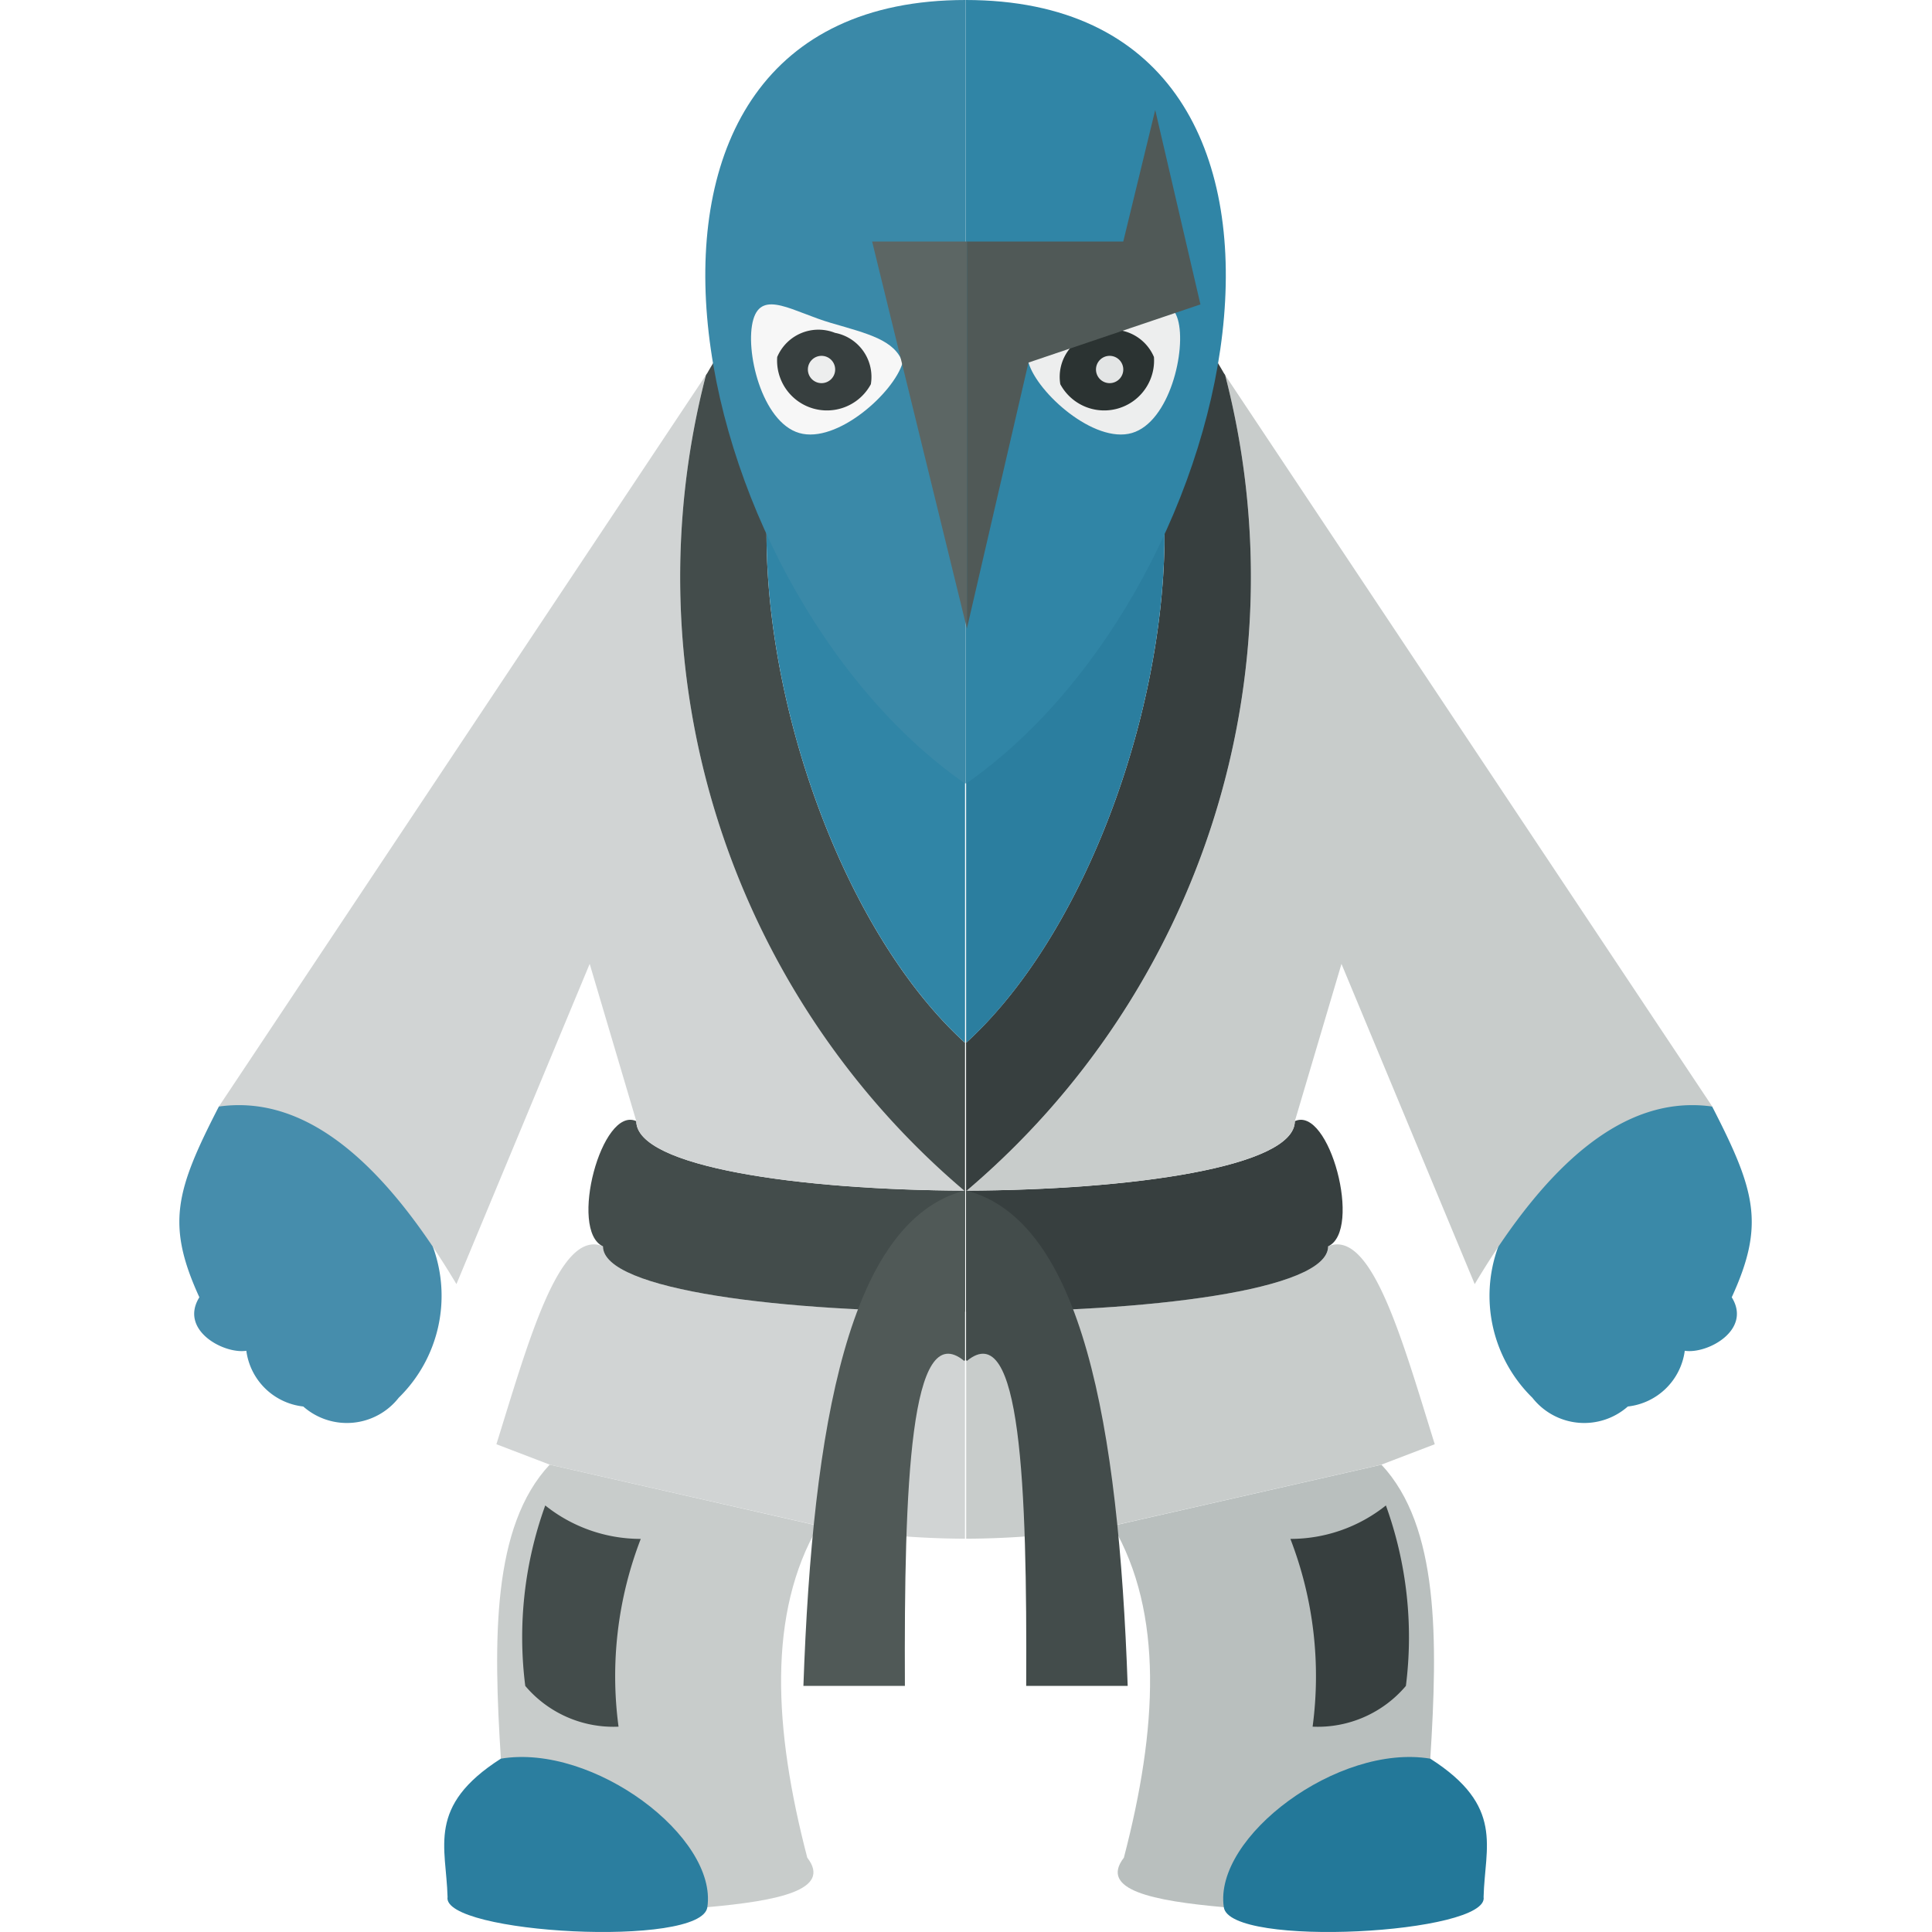 <svg xmlns="http://www.w3.org/2000/svg" viewBox="0 0 32 32"><title>539-sawk</title><path d="M6.052,16.834,7.413,18.811l-.241,1.845a2.362,2.362,0,0,1-.568,2.495,1.091,1.091,0,0,1-1.581.145,1.07,1.07,0,0,1-.943-.923c-.374.058-1.115-.343-.778-.886C2.75,20.28,2.908,19.723,3.625,18.328Z" style="fill:#468dac"/><path d="M13.555,25.272c-.843,1.446-.742,3.359-.184,5.497.413.535-.482.715-1.655.82L8.296,29.129c-.125-1.969-.148-3.849.809-4.87Z" style="fill:#c8cccb"/><path d="M9.105,24.259l-.883-.338c.53-1.698,1.042-3.575,1.765-3.279,0,.731,3.014,1.091,5.996,1.083v3.761a14.39,14.39,0,0,1-2.429-.216Z" style="fill:#d1d4d4"/><path d="M9.987,20.643c-.571-.261-.02-2.335.552-2.073,0,.759,2.705,1.141,5.445,1.151V21.726C13.001,21.734,9.987,21.374,9.987,20.643Z" style="fill:#434c4b"/><path d="M11.693,6.211,3.625,18.328c1.456-.205,2.747.949,3.935,2.941l2.207-5.304.772,2.604c0,.758,2.697,1.14,5.432,1.151A13.326,13.326,0,0,1,11.693,6.211Z" style="fill:#d1d4d4"/><path d="M11.716,6.178l-.023.034a13.326,13.326,0,0,0,4.278,13.509l.013 0V17.262l-.011.001c-3.603-3.3-5.078-12.975.011-12.975V3.767A4.738,4.738,0,0,0,11.716,6.178Z" style="fill:#434c4b"/><path d="M15.973,17.263l.011-.001V4.288C10.894,4.288,12.37,13.962,15.973,17.263Z" style="fill:#3085a6"/><path d="M8.296,29.129c1.53-.255,3.592,1.298,3.42,2.459-.089.682-4.406.441-4.303-.169C7.392,30.592,7.062,29.916,8.296,29.129Z" style="fill:#2b7e9f"/><path d="M10.613,25.489a6.309,6.309,0,0,0-.368,3.11,1.911,1.911,0,0,1-1.545-.675,6.42,6.42,0,0,1,.331-2.989A2.532,2.532,0,0,0,10.613,25.489Z" style="fill:#434c4b"/><path d="M14.988,27.924H13.307c.152-4.346.759-7.695,2.664-8.203l.013-.004v2.81l-.013.015C15.076,21.801,14.973,24.597,14.988,27.924Z" style="fill:#505957"/><path d="M15.978,12.974l.014-.001V0C9.32,0,11.255,9.674,15.978,12.974Z" style="fill:#3a89a8"/><path d="M13.767,5.35c.624.181,1.05.284,1.184.655-.146.503-1.09,1.348-1.713,1.167s-.907-1.377-.761-1.88S13.143,5.169,13.767,5.35Z" style="fill:#f7f7f7"/><path d="M13.83,5.513a.742.742,0,0,1,.594.851.826.826,0,0,1-1.551-.451A.742.742,0,0,1,13.83,5.513Z" style="fill:#373f3f"/><path d="M13.607,5.894a.226.226,0,1,1-.226.226A.226.226,0,0,1,13.607,5.894Z" style="fill:#edeeee"/><path d="M25.933,16.834l-1.361,1.977.241,1.845a2.362,2.362,0,0,0,.568,2.495,1.091,1.091,0,0,0,1.581.145,1.07,1.07,0,0,0,.943-.923c.374.058,1.115-.343.778-.886.552-1.205.394-1.762-.323-3.157Z" style="fill:#3a89a8"/><path d="M18.431,25.272c.843,1.446.742,3.359.184,5.497-.413.535.482.715,1.655.82l3.42-2.459c.125-1.969.148-3.849-.809-4.87Z" style="fill:#b9bfbe"/><path d="M22.881,24.259l.883-.338c-.53-1.698-1.042-3.575-1.765-3.279,0,.731-3.014,1.091-5.996,1.083v3.761a14.39,14.39,0,0,0,2.429-.216Z" style="fill:#c8cccb"/><path d="M21.998,20.643c.571-.261.02-2.335-.552-2.073,0,.759-2.705,1.141-5.445,1.151V21.726C18.984,21.734,21.998,21.374,21.998,20.643Z" style="fill:#373f3f"/><path d="M16.015,19.72c2.735-.011,5.432-.393,5.432-1.151l.772-2.604,2.207,5.304c1.188-1.992,2.479-3.146,3.935-2.941L20.292,6.212A13.326,13.326,0,0,1,16.015,19.72Z" style="fill:#c8cccb"/><path d="M20.292,6.211l-.023-.034a4.738,4.738,0,0,0-4.268-2.411v.521l.013.002v0c5.073.017,3.598,9.676-.002,12.973l-.011-.001v2.458l.013-0A13.326,13.326,0,0,0,20.292,6.211Z" style="fill:#373f3f"/><path d="M16.015,4.29v0l-.013-.002v12.974l.011.001C19.612,13.965,21.087,4.307,16.015,4.29Z" style="fill:#2b7e9f"/><path d="M23.69,29.129c-1.53-.255-3.592,1.298-3.42,2.459.089.682,4.406.441,4.303-.169C24.593,30.592,24.924,29.916,23.69,29.129Z" style="fill:#237899"/><path d="M21.373,25.489a6.309,6.309,0,0,1,.368,3.11,1.911,1.911,0,0,0,1.545-.675,6.42,6.42,0,0,0-.331-2.989A2.532,2.532,0,0,1,21.373,25.489Z" style="fill:#373f3f"/><path d="M16.997,27.924h1.681c-.152-4.346-.759-7.695-2.664-8.203l-.013-.004v2.81l.013.015C16.909,21.801,17.013,24.597,16.997,27.924Z" style="fill:#434c4b"/><path d="M15.993,0V12.974l.014.001C20.731,9.674,22.665,0,15.993,0Zm.022,10.41v0Z" style="fill:#3085a6"/><path d="M18.219,5.35c-.624.181-1.05.284-1.184.655.146.503,1.09,1.348,1.713,1.167s.907-1.377.761-1.88S18.843,5.169,18.219,5.35Z" style="fill:#edeeee"/><path d="M18.156,5.513a.742.742,0,0,0-.594.851.826.826,0,0,0,1.551-.451A.742.742,0,0,0,18.156,5.513Z" style="fill:#2b3332"/><path d="M18.379,5.894a.226.226,0,1,0,.226.226A.226.226,0,0,0,18.379,5.894Z" style="fill:#e3e5e5"/><polygon points="14.445 4 16.015 10.41 16.015 4 14.445 4" style="fill:#5c6664"/><polygon points="19.134 1.822 18.605 4 16.015 4 16.015 10.41 17.035 6.005 19.883 5.042 19.134 1.822" style="fill:#505957"/></svg>